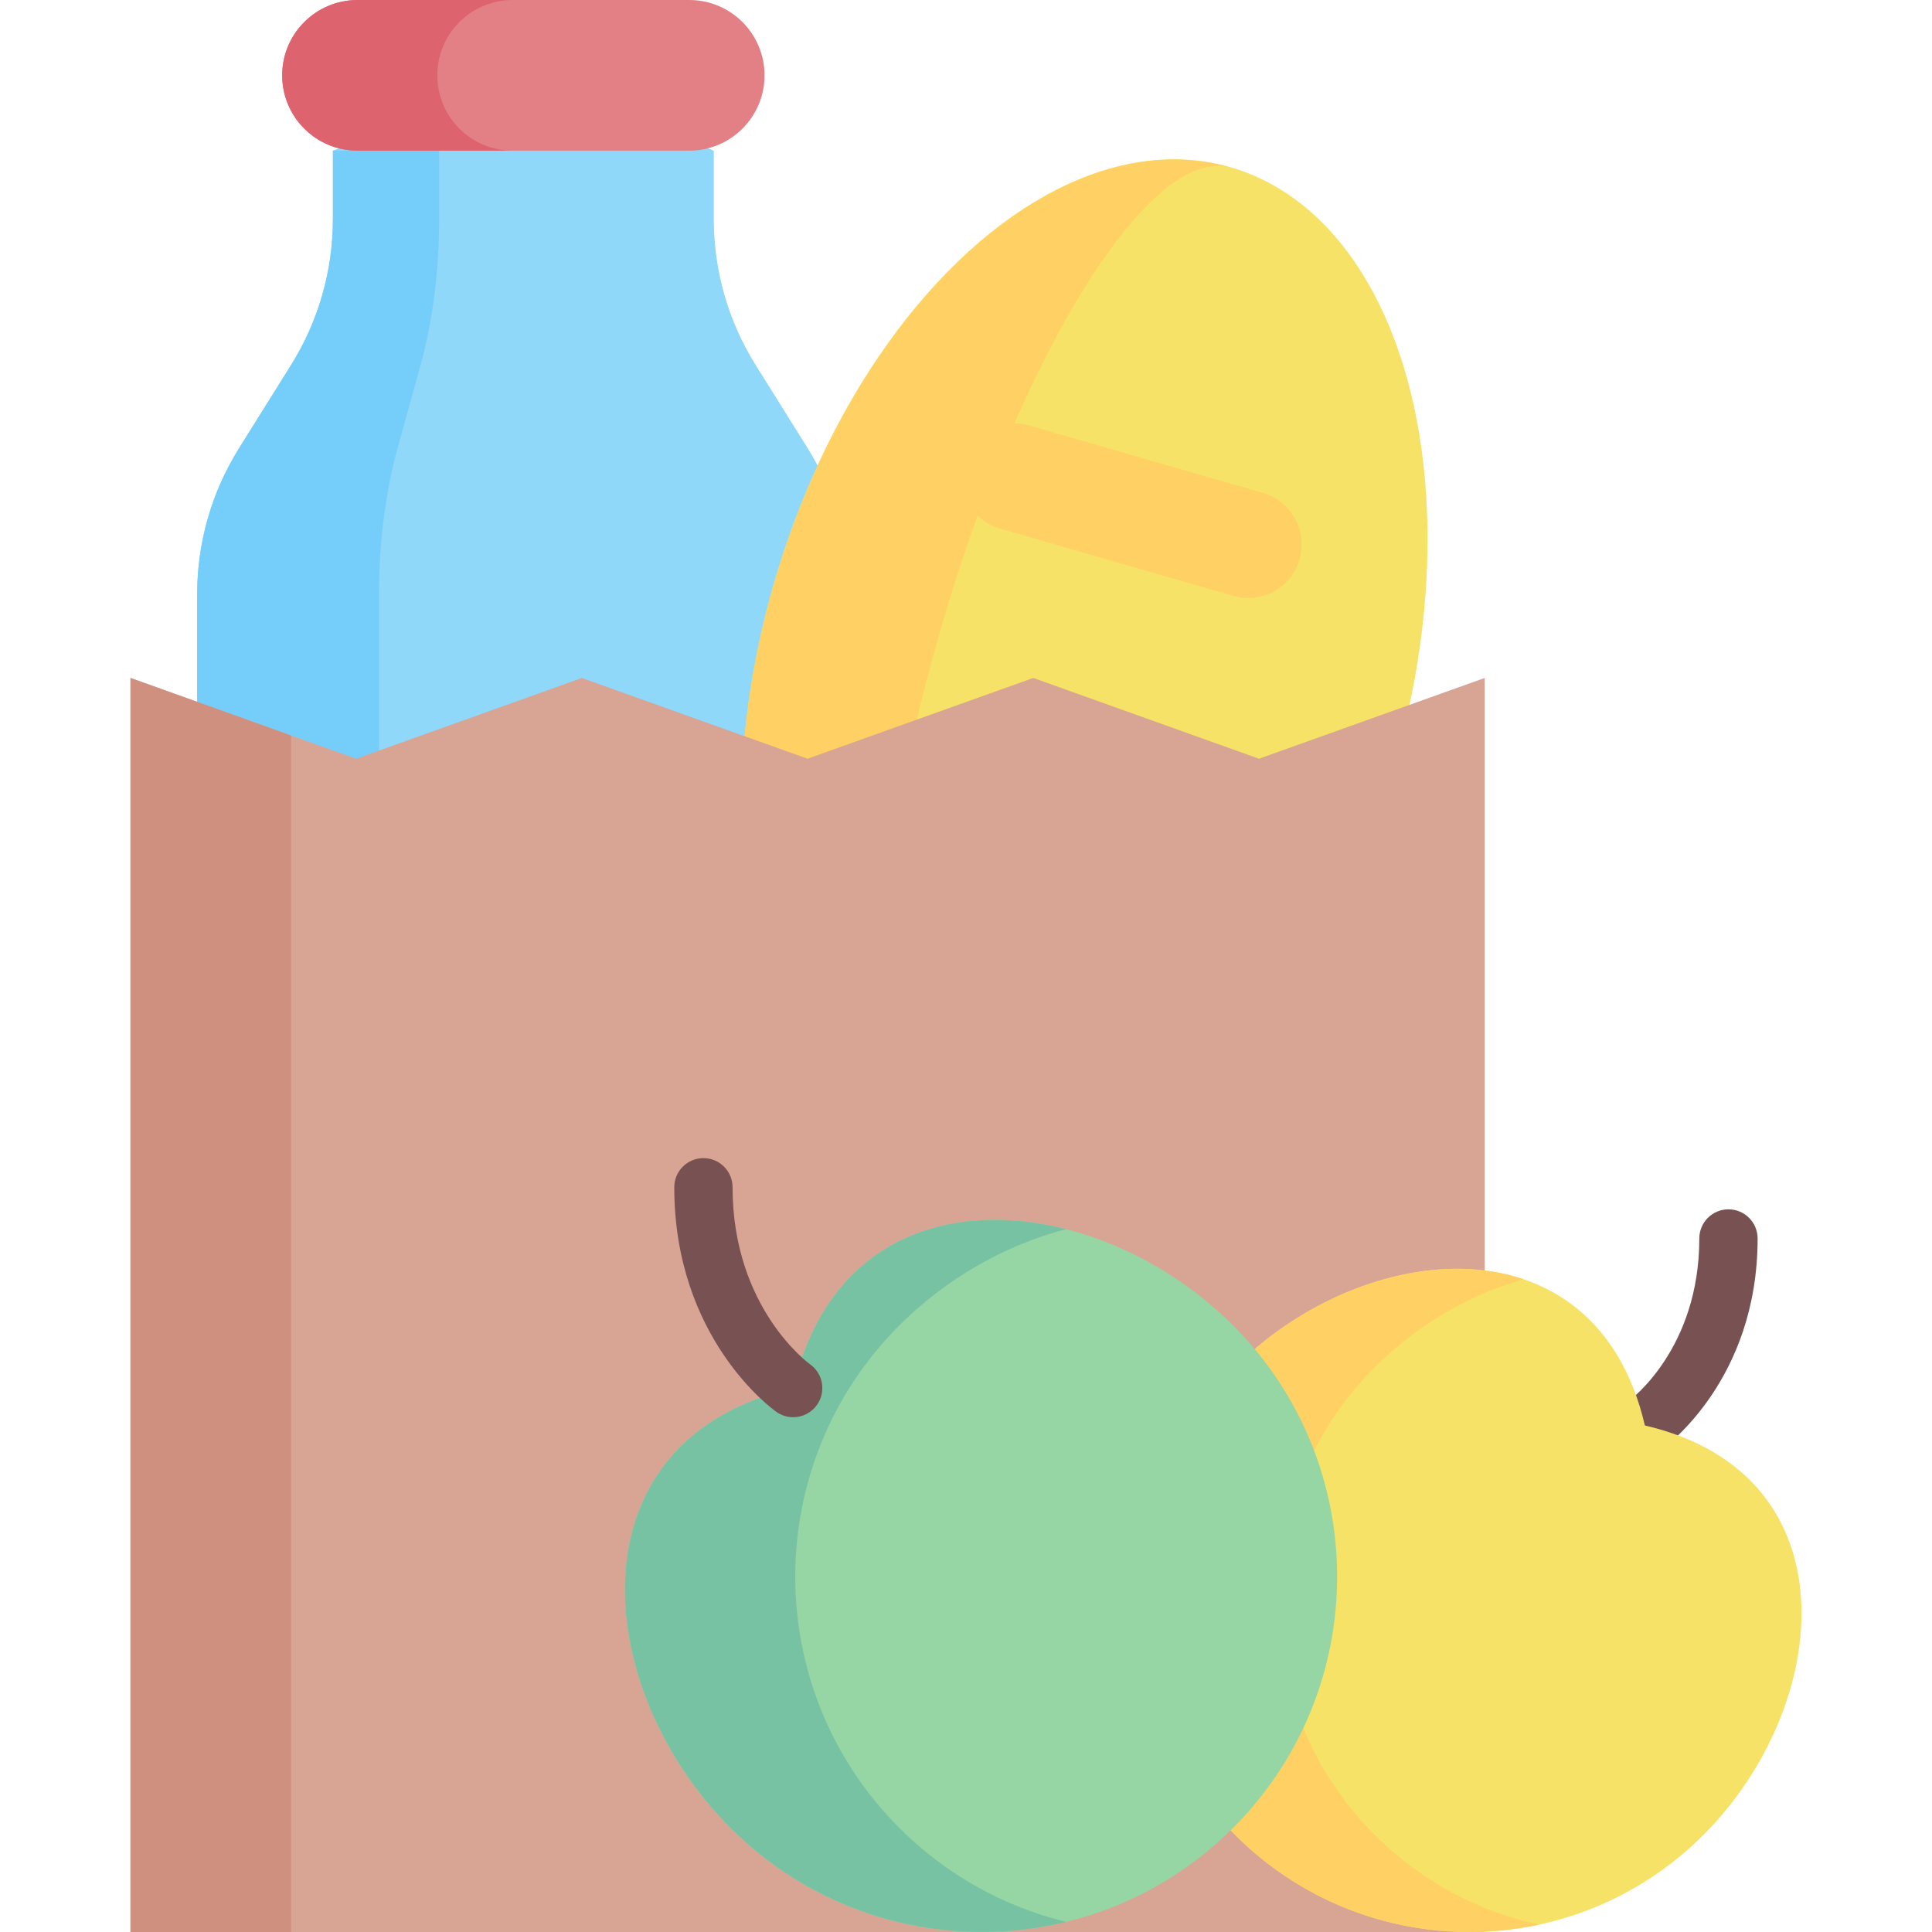 <svg id="Capa_1" enable-background="new 0 0 512 512" height="512" viewBox="0 0 512 512" width="512" xmlns="http://www.w3.org/2000/svg"><g><path d="m225.138 246.503v-89.063c0-13.66-3.839-27.046-11.079-38.63l-13.813-22.1c-7.24-11.584-11.079-24.97-11.079-38.63v-18.15l-50.472-19.964-50.472 19.963v18.15c0 13.66-3.839 27.046-11.079 38.63l-13.813 22.1c-7.24 11.584-11.079 24.97-11.079 38.63v89.063" fill="#90d8f9"/><path d="m116.371 39.927v18.152c0 13.66-1.7 27.042-4.904 38.632l-6.109 22.097c-3.204 11.579-4.904 24.972-4.904 38.632v89.059h-48.201v-89.059c0-13.66 3.843-27.052 11.085-38.632l13.815-22.097c7.232-11.59 11.074-24.972 11.074-38.632v-18.152z" fill="#75cef9"/><g><ellipse cx="287.38" cy="178.549" fill="#f6e266" rx="139.616" ry="85.663" transform="matrix(.277 -.961 .961 .277 36.175 405.183)"/><g fill="#ffd064"><path d="m248.688 312.698c-45.463-13.115-64.987-83.803-43.615-157.891s75.545-123.518 121.008-110.404c-21.159-6.104-55.641 49.006-77.013 123.094s-21.539 139.097-.38 145.201z"/><path d="m326.828 157.911-61.844-17.84c-7.534-2.173-11.88-10.043-9.707-17.577 2.173-7.534 10.043-11.88 17.577-9.707l61.844 17.84c7.534 2.173 11.88 10.043 9.707 17.577-2.173 7.535-10.042 11.881-17.577 9.707z"/></g></g><path d="m393.468 179.664v332.336h-358.894v-332.336l42.567 15.236 17.245 6.171 59.812-21.407 59.812 21.407 59.813-21.407 59.822 21.407z" fill="#d8a595"/><path d="m77.141 194.9v317.1h-42.567v-332.336z" fill="#d09080"/><path d="m182.647.001h-87.903c-11.026 0-19.964 8.938-19.964 19.964 0 11.026 8.938 19.964 19.964 19.964h87.903c11.026 0 19.964-8.938 19.964-19.964 0-11.026-8.938-19.964-19.964-19.964z" fill="#e28086"/><path d="m121.735 34.078c3.616 3.616 8.602 5.851 14.124 5.851h-41.114c-5.512 0-10.497-2.236-14.113-5.851-3.616-3.606-5.851-8.602-5.851-14.113-.001-11.023 8.941-19.965 19.964-19.965h41.114c-11.033 0-19.965 8.942-19.965 19.965 0 5.511 2.236 10.508 5.841 14.113z" fill="#dd636e"/><g><path d="m435.917 385.491c-2.426 0-4.814-1.138-6.319-3.271-2.453-3.474-1.636-8.275 1.822-10.744.863-.629 18.914-14.147 18.914-43.265 0-4.267 3.459-7.726 7.726-7.726s7.726 3.459 7.726 7.726c0 37.485-24.383 55.131-25.422 55.864-1.352.957-2.908 1.416-4.447 1.416z" fill="#785252"/><path d="m435.909 377.764c55.566 12.932 49.726 74.3 15.478 108.549-34.249 34.249-89.777 34.249-124.026 0s-34.249-89.777 0-124.026 95.617-40.089 108.548 15.477z" fill="#f6e266"/><path d="m407.88 510.035c-28.134 6.047-58.658-1.865-80.519-23.725-34.243-34.253-34.243-89.78 0-124.023 21.077-21.077 52.415-31.4 76.429-23.272-14.278 3.997-28.289 12.136-39.425 23.272-34.253 34.243-34.253 89.77 0 124.023 12.393 12.393 27.568 20.305 43.515 23.725z" fill="#ffd064"/></g><g><path d="m210.2 367.851c-59.669 13.887-53.399 79.787-16.621 116.565s96.407 36.778 133.185 0 36.778-96.407 0-133.185-102.677-43.049-116.564 16.62z" fill="#95d6a4"/><path d="m238.334 484.416c12.651 12.651 28.011 20.954 44.215 24.9-30.885 7.52-64.839-.773-88.966-24.9-36.777-36.777-43.051-102.678 16.617-116.565 9.189-39.466 41.125-50.087 72.35-42.104-15.978 4.09-31.771 13.042-44.215 25.487-36.778 36.778-36.778 96.404-.001 133.182z" fill="#78c2a4"/><path d="m210.193 375.578c-1.54 0-3.096-.459-4.45-1.415-1.105-.78-27.056-19.562-27.056-59.524 0-4.267 3.459-7.726 7.726-7.726s7.726 3.459 7.726 7.726c0 32.044 20.31 46.755 20.516 46.9 3.486 2.461 4.316 7.282 1.856 10.768-1.505 2.132-3.893 3.271-6.318 3.271z" fill="#785252"/></g></g></svg>